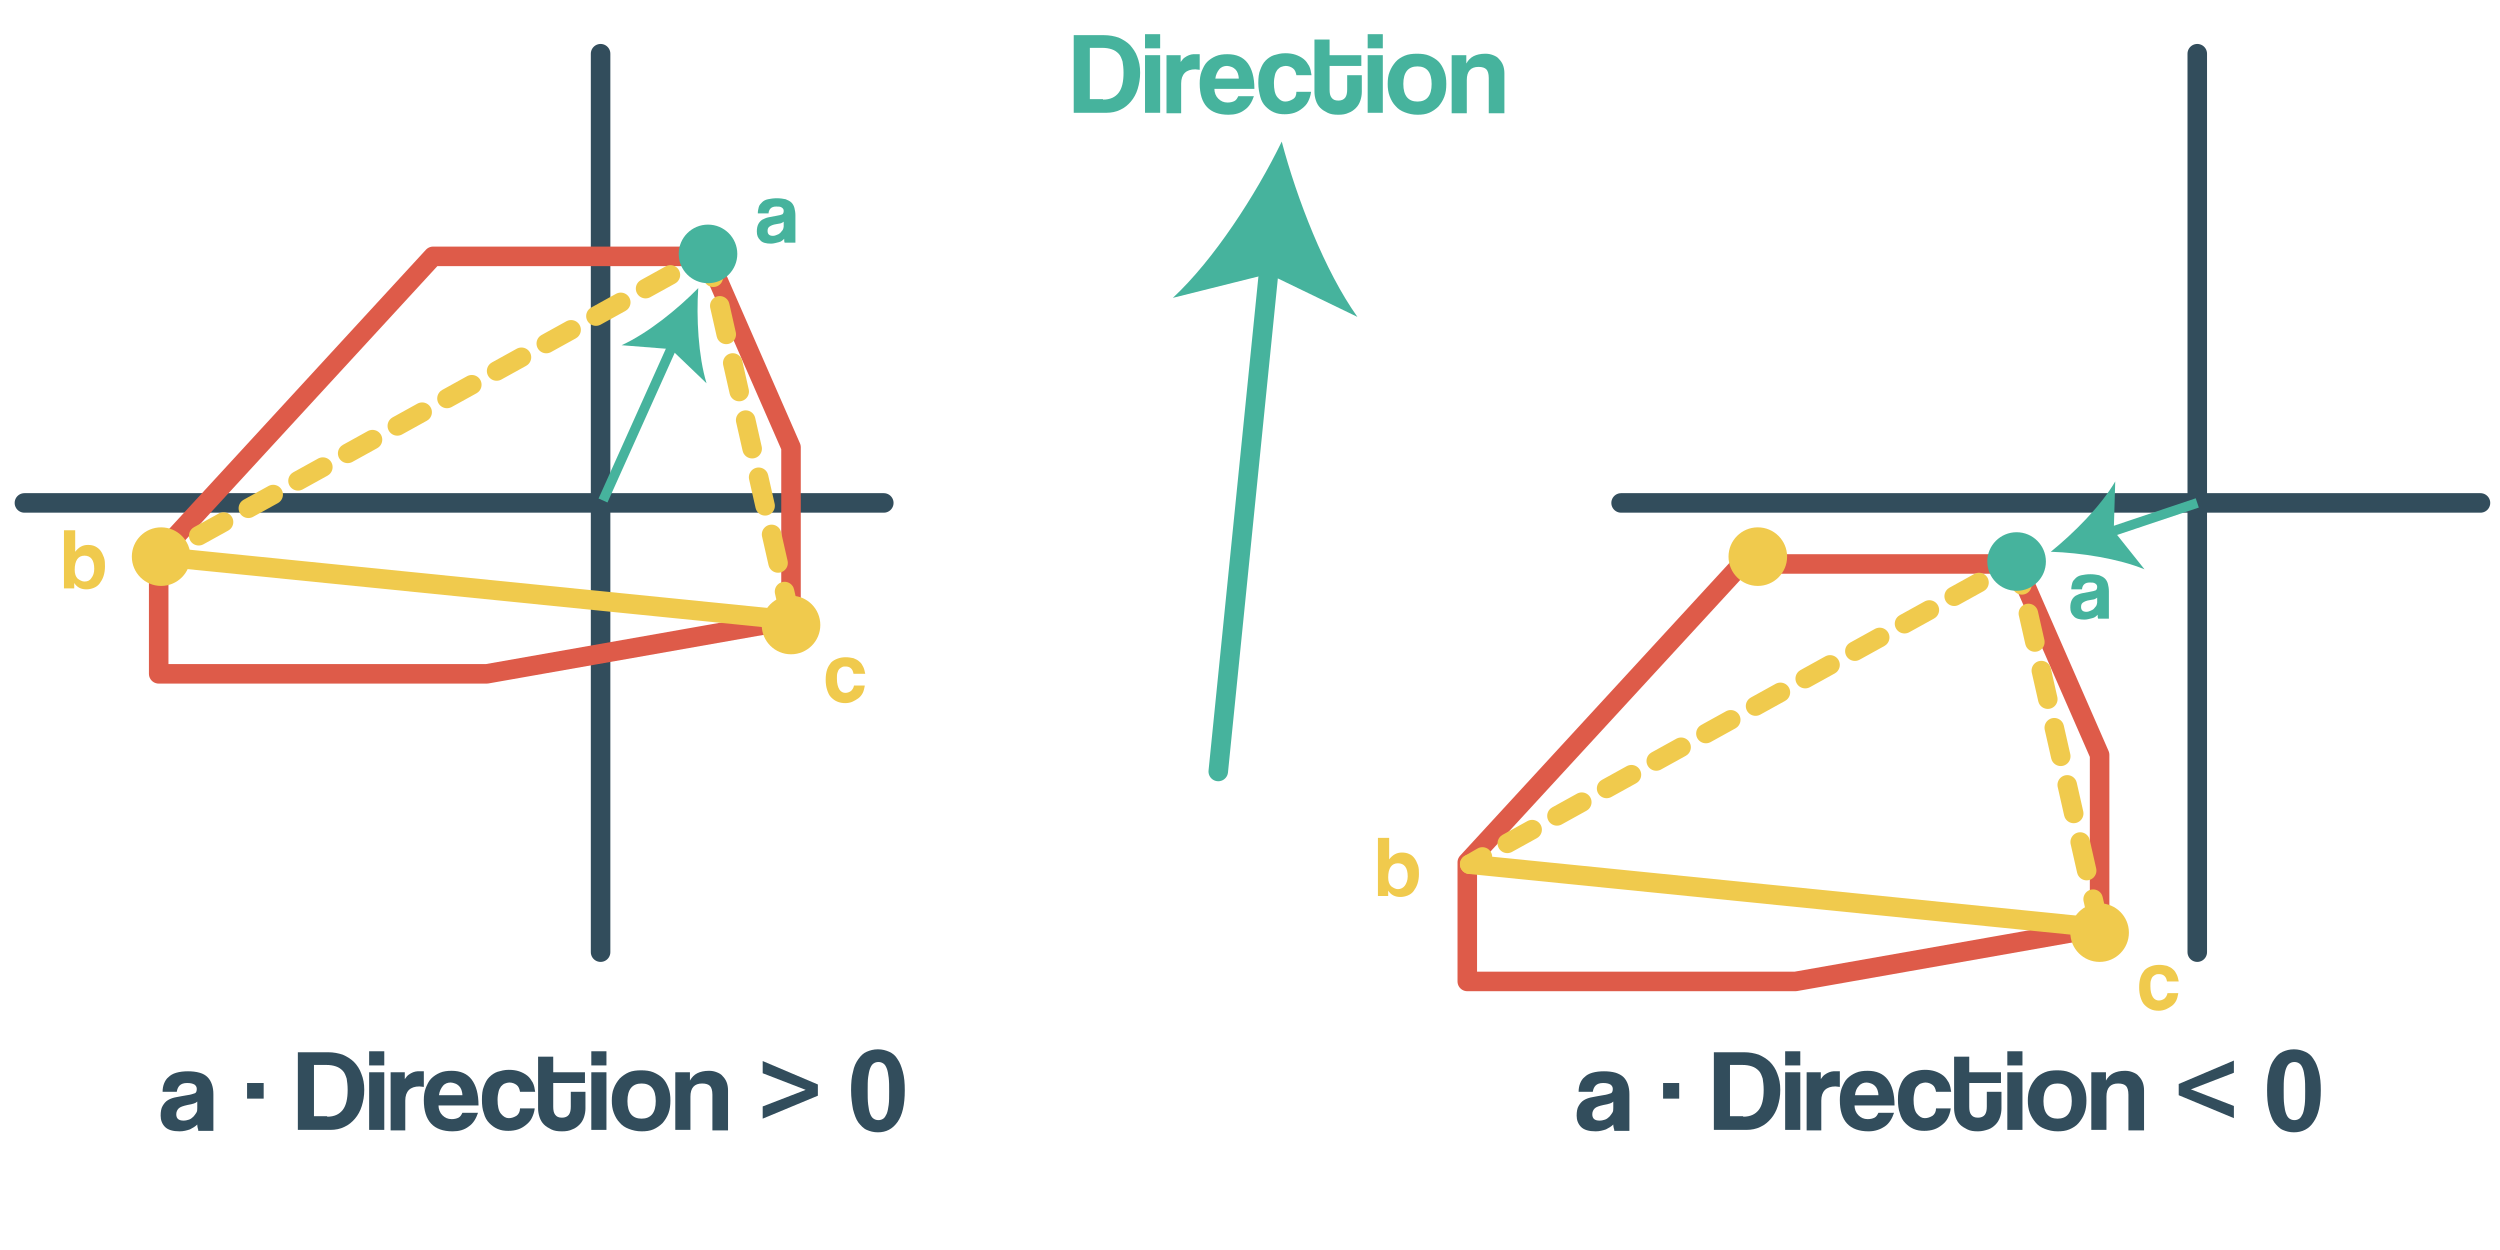 <?xml version="1.0" encoding="utf-8"?>
<!-- Generator: Adobe Illustrator 21.0.2, SVG Export Plug-In . SVG Version: 6.00 Build 0)  -->
<svg version="1.1" id="Layer_1" xmlns="http://www.w3.org/2000/svg" xmlns:xlink="http://www.w3.org/1999/xlink" x="0px" y="0px"
	 viewBox="0 0 512 256" style="enable-background:new 0 0 512 256;" xml:space="preserve">
<style type="text/css">
	.st0{fill:none;stroke:#324D5C;stroke-width:4;stroke-linecap:round;stroke-linejoin:round;stroke-miterlimit:10;}
	.st1{fill:none;stroke:#DE5B49;stroke-width:4;stroke-linecap:round;stroke-linejoin:round;stroke-miterlimit:10;}
	.st2{fill:none;stroke:#F0CA4D;stroke-width:4;stroke-linecap:round;stroke-linejoin:round;stroke-miterlimit:10;}
	.st3{fill:none;stroke:#F0CA4D;stroke-width:4;stroke-linecap:round;stroke-linejoin:round;}
	.st4{fill:none;stroke:#F0CA4D;stroke-width:4;stroke-linecap:round;stroke-linejoin:round;stroke-dasharray:5.81,5.81;}
	
		.st5{fill:none;stroke:#F0CA4D;stroke-width:4;stroke-linecap:round;stroke-linejoin:round;stroke-miterlimit:10;stroke-dasharray:6;}
	.st6{fill:#46B39D;}
	.st7{fill:#F0CA4D;}
	.st8{fill:none;stroke:#46B39D;stroke-width:4;stroke-linecap:round;stroke-linejoin:round;}
	.st9{fill:#324D5C;}
	.st10{fill:none;stroke:#46B39D;stroke-width:2;stroke-miterlimit:10;}
</style>
<line class="st0" x1="123" y1="11" x2="123" y2="195"/>
<line class="st0" x1="5" y1="103" x2="181" y2="103"/>
<polyline class="st1" points="32.5,113.6 88.7,52.5 144.9,52.5 162,91.6 162,127 99.7,138 32.5,138 32.5,113.6 "/>
<path class="st2" d="M32,113"/>
<path class="st2" d="M162,126"/>
<path class="st2" d="M162,126"/>
<line class="st2" x1="162" y1="127" x2="33" y2="114"/>
<g>
	<g>
		<line class="st3" x1="145" y1="52" x2="142.4" y2="53.5"/>
		<line class="st4" x1="137.3" y1="56.3" x2="38.2" y2="111.1"/>
		<line class="st3" x1="35.6" y1="112.5" x2="33" y2="114"/>
	</g>
</g>
<line class="st5" x1="162" y1="127" x2="145" y2="52"/>
<circle class="st6" cx="145" cy="52" r="6"/>
<circle class="st7" cx="162" cy="128" r="6"/>
<circle class="st7" cx="33" cy="114" r="6"/>
<line class="st0" x1="450" y1="11" x2="450" y2="195"/>
<line class="st0" x1="332" y1="103" x2="508" y2="103"/>
<polyline class="st1" points="300.5,176.6 356.7,115.5 412.9,115.5 430,154.6 430,190 367.7,201 300.5,201 300.5,176.6 "/>
<path class="st2" d="M359,113"/>
<path class="st2" d="M489,126"/>
<path class="st2" d="M489,126"/>
<line class="st2" x1="430" y1="190" x2="301" y2="177"/>
<g>
	<g>
		<line class="st3" x1="413" y1="115" x2="410.4" y2="116.5"/>
		<line class="st4" x1="405.3" y1="119.3" x2="306.2" y2="174.1"/>
		<line class="st3" x1="303.6" y1="175.5" x2="301" y2="177"/>
	</g>
</g>
<line class="st5" x1="430" y1="190" x2="413" y2="115"/>
<circle class="st6" cx="413" cy="115" r="6"/>
<circle class="st7" cx="430" cy="191" r="6"/>
<circle class="st7" cx="360" cy="114" r="6"/>
<g>
	<g>
		<line class="st8" x1="249.5" y1="158" x2="260.1" y2="53"/>
		<g>
			<path class="st6" d="M262.5,29c3.1,11.7,8.8,26.5,15.5,35.9l-18.2-8.8l-19.6,4.9C248.6,53.2,257.2,39.9,262.5,29z"/>
		</g>
	</g>
</g>
<g>
	<path class="st6" d="M219.9,23.1V7.2h6.2c1.1,0,2.1,0.2,3,0.5c0.9,0.4,1.7,0.9,2.3,1.5c0.6,0.7,1.2,1.5,1.5,2.4
		c0.4,1,0.6,2,0.6,3.3c0,1.2-0.2,2.3-0.5,3.3c-0.3,1-0.8,1.9-1.4,2.6c-0.6,0.7-1.3,1.3-2.2,1.7c-0.8,0.4-1.8,0.6-2.8,0.6H219.9z
		 M225.9,20.4c1.5,0,2.5-0.5,3.2-1.4c0.7-0.9,1-2.3,1-4.1c0-0.9-0.1-1.7-0.2-2.3c-0.2-0.6-0.4-1.2-0.8-1.6c-0.4-0.4-0.8-0.7-1.4-0.9
		c-0.6-0.2-1.2-0.3-2-0.3h-2.5v10.5H225.9z"/>
	<path class="st6" d="M234.5,9.9V7h3.1v2.9H234.5z M234.5,23.1V11.3h3.1v11.8H234.5z"/>
	<path class="st6" d="M238.9,23.1V11.3h2.9v1.4c0.3-0.4,0.5-0.7,0.8-0.9c0.3-0.2,0.6-0.4,0.9-0.5c0.3-0.1,0.6-0.2,0.9-0.2
		c0.3,0,0.6,0,0.9,0h0.4v3.2c-0.3,0-0.6-0.1-0.9-0.1c-1.9,0-2.9,1-2.9,2.9v6.1H238.9z"/>
	<path class="st6" d="M248.7,18.1c0,0.9,0.3,1.6,0.8,2.1c0.5,0.5,1.1,0.8,1.9,0.8c0.5,0,1-0.1,1.4-0.3c0.4-0.2,0.6-0.6,0.8-1h3.2
		c-0.4,1.2-1,2.2-1.9,2.8c-0.9,0.7-2,1-3.3,1c-3.9,0-5.9-2.1-5.9-6.4c0-0.9,0.1-1.7,0.4-2.5c0.3-0.7,0.6-1.4,1.1-1.9
		c0.5-0.5,1.1-0.9,1.8-1.2c0.7-0.3,1.5-0.4,2.4-0.4c1.8,0,3.2,0.6,4.1,1.8c0.9,1.2,1.4,2.9,1.4,5.3H248.7z M253.7,16.1
		c0-0.4-0.1-0.8-0.2-1.1c-0.1-0.3-0.3-0.6-0.5-0.8c-0.2-0.2-0.5-0.4-0.8-0.5c-0.3-0.1-0.6-0.2-0.9-0.2c-0.6,0-1.2,0.2-1.6,0.7
		s-0.7,1.1-0.8,1.9H253.7z"/>
	<path class="st6" d="M268.5,18.9c-0.1,0.7-0.3,1.3-0.6,1.9s-0.7,1-1.2,1.4c-0.5,0.4-1,0.7-1.6,0.9c-0.6,0.2-1.3,0.3-2,0.3
		c-0.8,0-1.5-0.1-2.2-0.4s-1.2-0.7-1.7-1.2c-0.5-0.5-0.9-1.2-1.1-2s-0.4-1.7-0.4-2.8c0-1.1,0.1-2,0.4-2.7c0.3-0.8,0.6-1.4,1.1-1.9
		c0.5-0.5,1.1-0.9,1.7-1.1c0.7-0.2,1.4-0.4,2.3-0.4c0.8,0,1.5,0.1,2.1,0.3c0.6,0.2,1.2,0.5,1.7,0.9c0.5,0.4,0.8,0.9,1.1,1.4
		c0.3,0.6,0.4,1.2,0.5,1.9h-3.1c-0.1-0.6-0.3-1.1-0.7-1.4c-0.4-0.3-0.9-0.5-1.5-0.5c-0.3,0-0.6,0.1-0.9,0.2
		c-0.3,0.1-0.5,0.3-0.8,0.6c-0.2,0.3-0.4,0.6-0.5,1.1c-0.1,0.4-0.2,1-0.2,1.6c0,1.3,0.2,2.3,0.7,2.9c0.5,0.6,1,0.9,1.6,0.9
		c0.6,0,1.1-0.2,1.6-0.5s0.7-0.8,0.7-1.5H268.5z"/>
	<path class="st6" d="M276,15.4h2.9v3.4c0,0.6-0.1,1.2-0.3,1.8s-0.5,1.1-0.9,1.5c-0.4,0.4-0.9,0.8-1.5,1c-0.6,0.3-1.3,0.4-2.1,0.4
		c-0.9,0-1.6-0.1-2.2-0.4c-0.6-0.3-1.1-0.6-1.5-1c-0.4-0.4-0.7-0.9-0.9-1.5c-0.2-0.6-0.3-1.2-0.3-1.8V8.1h3.1v3.2h6.5v2.2h-6.5v4.8
		c0,0.8,0.1,1.3,0.4,1.7c0.3,0.4,0.7,0.6,1.4,0.6c0.6,0,1.1-0.2,1.4-0.6c0.3-0.4,0.4-1,0.4-1.7V15.4z"/>
	<path class="st6" d="M280.1,9.9V7h3.1v2.9H280.1z M280.1,23.1V11.3h3.1v11.8H280.1z"/>
	<path class="st6" d="M290.3,23.5c-1,0-1.8-0.2-2.6-0.5c-0.8-0.3-1.4-0.7-1.9-1.3c-0.5-0.5-0.9-1.2-1.2-2c-0.3-0.8-0.4-1.6-0.4-2.5
		c0-0.9,0.1-1.8,0.4-2.5c0.3-0.8,0.7-1.4,1.2-2s1.2-1,1.9-1.3s1.6-0.4,2.5-0.4c0.9,0,1.8,0.1,2.5,0.4s1.4,0.7,1.9,1.2
		c0.5,0.5,0.9,1.2,1.2,2c0.3,0.8,0.4,1.6,0.4,2.6s-0.1,1.8-0.4,2.6c-0.3,0.8-0.7,1.4-1.2,2c-0.5,0.5-1.2,1-1.9,1.3
		S291.2,23.5,290.3,23.5z M290.3,20.8c1.9,0,2.9-1.2,2.9-3.6c0-2.4-1-3.6-2.9-3.6s-2.9,1.2-2.9,3.6
		C287.4,19.6,288.4,20.8,290.3,20.8z"/>
	<path class="st6" d="M304.9,23.1V16c0-0.9-0.2-1.5-0.5-1.8c-0.3-0.3-0.8-0.5-1.6-0.5c-1.6,0-2.4,0.9-2.4,2.7v6.8h-3.1V11.3h3v1.7
		c0.4-0.7,0.9-1.2,1.5-1.5c0.6-0.3,1.4-0.5,2.4-0.5c0.6,0,1.1,0.1,1.6,0.3c0.5,0.2,0.9,0.4,1.2,0.8c0.3,0.3,0.6,0.7,0.8,1.2
		c0.2,0.5,0.3,1.1,0.3,1.7v8.2H304.9z"/>
</g>
<g>
	<path class="st9" d="M40.6,231.4c-0.1-0.3-0.2-0.7-0.2-1.1c-0.4,0.4-0.9,0.7-1.5,1c-0.6,0.2-1.3,0.4-2.1,0.4c-1.4,0-2.4-0.3-3-0.9
		c-0.6-0.6-0.9-1.4-0.9-2.3c0-0.8,0.1-1.5,0.4-2c0.3-0.5,0.6-0.9,1.1-1.2c0.5-0.3,1.1-0.5,1.7-0.6c0.7-0.1,1.4-0.3,2.2-0.4
		c0.8-0.1,1.3-0.3,1.6-0.4s0.4-0.5,0.4-0.9c0-0.4-0.2-0.7-0.5-0.9c-0.4-0.2-0.8-0.3-1.5-0.3c-0.7,0-1.2,0.2-1.5,0.5
		c-0.3,0.3-0.5,0.7-0.6,1.3h-2.9c0-0.6,0.1-1.2,0.3-1.7c0.2-0.5,0.5-1,0.9-1.3c0.4-0.4,0.9-0.7,1.6-0.9c0.7-0.2,1.5-0.3,2.4-0.3
		c0.9,0,1.7,0.1,2.4,0.3s1.2,0.5,1.6,0.9c0.4,0.4,0.7,0.9,0.9,1.5c0.2,0.6,0.3,1.2,0.3,2v7.5H40.6z M40.4,225.6
		c-0.2,0.2-0.4,0.3-0.7,0.4c-0.3,0.1-0.7,0.2-1.3,0.3c-0.9,0.2-1.5,0.4-1.8,0.7c-0.3,0.3-0.5,0.7-0.5,1.2c0,0.9,0.5,1.3,1.5,1.3
		c0.4,0,0.8-0.1,1.1-0.2c0.3-0.1,0.6-0.3,0.9-0.6c0.2-0.2,0.4-0.5,0.6-0.8c0.2-0.3,0.2-0.6,0.2-1L40.4,225.6z"/>
	<path class="st9" d="M50.6,225v-3.2H54v3.2H50.6z"/>
	<path class="st9" d="M61,231.4v-15.9h6.2c1.1,0,2.1,0.2,3,0.5c0.9,0.4,1.7,0.9,2.3,1.5s1.2,1.5,1.5,2.4c0.4,1,0.6,2,0.6,3.3
		s-0.2,2.3-0.5,3.3c-0.3,1-0.8,1.9-1.4,2.6s-1.3,1.3-2.2,1.7c-0.8,0.4-1.8,0.6-2.8,0.6H61z M67,228.7c1.5,0,2.5-0.5,3.2-1.4
		c0.7-0.9,1-2.3,1-4.1c0-0.9-0.1-1.7-0.2-2.3c-0.2-0.6-0.4-1.2-0.8-1.6s-0.8-0.7-1.4-0.9c-0.6-0.2-1.2-0.3-2-0.3h-2.5v10.5H67z"/>
	<path class="st9" d="M75.6,218.2v-2.9h3.1v2.9H75.6z M75.6,231.4v-11.8h3.1v11.8H75.6z"/>
	<path class="st9" d="M80,231.4v-11.8h2.9v1.4c0.3-0.4,0.5-0.7,0.8-0.9c0.3-0.2,0.6-0.4,0.9-0.5c0.3-0.1,0.6-0.2,0.9-0.2
		c0.3,0,0.6,0,0.9,0h0.4v3.2c-0.3,0-0.6-0.1-0.9-0.1c-1.9,0-2.9,1-2.9,2.9v6.1H80z"/>
	<path class="st9" d="M89.8,226.3c0,0.9,0.3,1.6,0.8,2.1c0.5,0.5,1.1,0.8,1.9,0.8c0.5,0,1-0.1,1.4-0.3c0.4-0.2,0.6-0.6,0.8-1h3.2
		c-0.4,1.2-1,2.2-1.9,2.8c-0.9,0.7-2,1-3.3,1c-3.9,0-5.9-2.1-5.9-6.4c0-0.9,0.1-1.7,0.4-2.5c0.3-0.7,0.6-1.4,1.1-1.9
		c0.5-0.5,1.1-0.9,1.8-1.2c0.7-0.3,1.5-0.4,2.4-0.4c1.8,0,3.2,0.6,4.1,1.8s1.4,2.9,1.4,5.3H89.8z M94.7,224.3c0-0.4-0.1-0.8-0.2-1.1
		c-0.1-0.3-0.3-0.6-0.5-0.8s-0.5-0.4-0.8-0.5c-0.3-0.1-0.6-0.2-0.9-0.2c-0.6,0-1.2,0.2-1.6,0.7s-0.7,1.1-0.8,1.9H94.7z"/>
	<path class="st9" d="M109.5,227.1c-0.1,0.7-0.3,1.3-0.6,1.9c-0.3,0.6-0.7,1-1.2,1.4c-0.5,0.4-1,0.7-1.6,0.9c-0.6,0.2-1.3,0.3-2,0.3
		c-0.8,0-1.5-0.1-2.2-0.4c-0.7-0.3-1.2-0.7-1.7-1.2s-0.9-1.2-1.1-2c-0.3-0.8-0.4-1.7-0.4-2.8s0.1-2,0.4-2.7c0.3-0.8,0.6-1.4,1.1-1.9
		s1.1-0.9,1.7-1.1c0.7-0.2,1.4-0.4,2.3-0.4c0.8,0,1.5,0.1,2.1,0.3c0.6,0.2,1.2,0.5,1.7,0.9c0.5,0.4,0.8,0.9,1.1,1.4
		c0.3,0.6,0.4,1.2,0.5,1.9h-3.1c-0.1-0.6-0.3-1.1-0.7-1.4c-0.4-0.3-0.9-0.5-1.5-0.5c-0.3,0-0.6,0.1-0.9,0.2
		c-0.3,0.1-0.5,0.3-0.8,0.6c-0.2,0.3-0.4,0.6-0.5,1.1c-0.1,0.4-0.2,1-0.2,1.6c0,1.3,0.2,2.3,0.7,2.9c0.5,0.6,1,0.9,1.6,0.9
		c0.6,0,1.1-0.2,1.6-0.5c0.4-0.3,0.7-0.8,0.7-1.5H109.5z"/>
	<path class="st9" d="M117,223.6h2.9v3.4c0,0.6-0.1,1.2-0.3,1.8c-0.2,0.6-0.5,1.1-0.9,1.5c-0.4,0.4-0.9,0.8-1.5,1
		c-0.6,0.3-1.3,0.4-2.1,0.4c-0.9,0-1.6-0.1-2.2-0.4c-0.6-0.3-1.1-0.6-1.5-1c-0.4-0.4-0.7-0.9-0.9-1.5c-0.2-0.6-0.3-1.2-0.3-1.8
		v-10.6h3.1v3.2h6.5v2.2h-6.5v4.8c0,0.8,0.1,1.3,0.4,1.7c0.3,0.4,0.7,0.6,1.4,0.6c0.6,0,1.1-0.2,1.4-0.6c0.3-0.4,0.4-1,0.4-1.7
		V223.6z"/>
	<path class="st9" d="M121.1,218.2v-2.9h3.1v2.9H121.1z M121.1,231.4v-11.8h3.1v11.8H121.1z"/>
	<path class="st9" d="M131.4,231.7c-1,0-1.8-0.2-2.6-0.5s-1.4-0.7-1.9-1.3c-0.5-0.5-0.9-1.2-1.2-2c-0.3-0.8-0.4-1.6-0.4-2.5
		c0-0.9,0.1-1.8,0.4-2.5c0.3-0.8,0.7-1.4,1.2-2c0.5-0.5,1.2-1,1.9-1.3s1.6-0.4,2.5-0.4c0.9,0,1.8,0.1,2.5,0.4
		c0.7,0.3,1.4,0.7,1.9,1.2c0.5,0.5,0.9,1.2,1.2,2c0.3,0.8,0.4,1.6,0.4,2.6c0,0.9-0.1,1.8-0.4,2.6c-0.3,0.8-0.7,1.4-1.2,2
		c-0.5,0.5-1.2,1-1.9,1.3S132.3,231.7,131.4,231.7z M131.4,229.1c1.9,0,2.9-1.2,2.9-3.6c0-2.4-1-3.6-2.9-3.6c-1.9,0-2.9,1.2-2.9,3.6
		C128.5,227.9,129.5,229.1,131.4,229.1z"/>
	<path class="st9" d="M145.9,231.4v-7.2c0-0.9-0.2-1.5-0.5-1.8c-0.3-0.3-0.8-0.5-1.6-0.5c-1.6,0-2.4,0.9-2.4,2.7v6.8h-3.1v-11.8h3
		v1.7c0.4-0.7,0.9-1.2,1.5-1.5c0.6-0.3,1.4-0.5,2.4-0.5c0.6,0,1.1,0.1,1.6,0.3s0.9,0.4,1.2,0.8c0.3,0.3,0.6,0.7,0.8,1.2
		s0.3,1.1,0.3,1.7v8.2H145.9z"/>
	<path class="st9" d="M156.2,229.1v-2.5l8.8-3.4l-8.8-3.4v-2.5l11.3,4.8v2.3L156.2,229.1z"/>
	<path class="st9" d="M179.8,231.9c-0.9,0-1.6-0.2-2.3-0.5c-0.7-0.3-1.2-0.9-1.7-1.5c-0.5-0.7-0.8-1.6-1.1-2.7
		c-0.2-1.1-0.4-2.4-0.4-3.9c0-1.5,0.1-2.8,0.4-3.8c0.2-1.1,0.6-1.9,1.1-2.6c0.5-0.7,1-1.2,1.7-1.5c0.7-0.3,1.4-0.5,2.3-0.5
		c0.9,0,1.6,0.2,2.3,0.5c0.7,0.3,1.3,0.8,1.7,1.5c0.5,0.7,0.8,1.5,1.1,2.6c0.3,1.1,0.4,2.3,0.4,3.8c0,3-0.5,5.1-1.5,6.5
		S181.5,231.9,179.8,231.9z M179.9,229.4c0.4,0,0.7-0.1,1-0.3s0.5-0.6,0.7-1c0.2-0.5,0.3-1.1,0.4-1.8s0.1-1.7,0.1-2.8
		c0-1.1,0-2-0.1-2.8s-0.2-1.4-0.4-1.9c-0.2-0.5-0.4-0.8-0.7-1c-0.3-0.2-0.6-0.3-1-0.3c-0.4,0-0.7,0.1-1,0.3c-0.3,0.2-0.5,0.5-0.7,1
		s-0.3,1.1-0.4,1.8s-0.1,1.7-0.1,2.8c0,1.1,0,2,0.1,2.8c0.1,0.8,0.2,1.4,0.4,1.9c0.2,0.5,0.4,0.8,0.7,1
		C179.2,229.3,179.5,229.4,179.9,229.4z"/>
</g>
<g>
	<g>
		<line class="st10" x1="123.5" y1="102.5" x2="138.1" y2="70"/>
		<g>
			<path class="st6" d="M143,59c-0.4,6,0,13.9,1.7,19.5l-7.3-7l-10.1-0.8C132.6,68.3,138.8,63.3,143,59z"/>
		</g>
	</g>
</g>
<g>
	<g>
		<line class="st10" x1="450" y1="103" x2="431.5" y2="109.2"/>
		<g>
			<path class="st6" d="M420,113c4.7-3.8,10.3-9.4,13.2-14.4l-0.3,10.1l6.3,7.9C433.9,114.4,426.1,113.2,420,113z"/>
		</g>
	</g>
</g>
<g>
	<path class="st9" d="M330.6,231.4c-0.1-0.3-0.2-0.7-0.2-1.1c-0.4,0.4-0.9,0.7-1.5,1c-0.6,0.2-1.3,0.4-2.1,0.4c-1.4,0-2.4-0.3-3-0.9
		c-0.6-0.6-0.9-1.4-0.9-2.3c0-0.8,0.1-1.5,0.4-2c0.3-0.5,0.6-0.9,1.1-1.2c0.5-0.3,1.1-0.5,1.7-0.6c0.7-0.1,1.4-0.3,2.2-0.4
		c0.8-0.1,1.3-0.3,1.6-0.4s0.4-0.5,0.4-0.9c0-0.4-0.2-0.7-0.5-0.9c-0.4-0.2-0.8-0.3-1.5-0.3c-0.7,0-1.2,0.2-1.5,0.5
		c-0.3,0.3-0.5,0.7-0.6,1.3h-2.9c0-0.6,0.1-1.2,0.3-1.7c0.2-0.5,0.5-1,0.9-1.3c0.4-0.4,0.9-0.7,1.6-0.9c0.7-0.2,1.5-0.3,2.4-0.3
		c0.9,0,1.7,0.1,2.4,0.3c0.6,0.2,1.2,0.5,1.6,0.9c0.4,0.4,0.7,0.9,0.9,1.5c0.2,0.6,0.3,1.2,0.3,2v7.5H330.6z M330.4,225.6
		c-0.2,0.2-0.4,0.3-0.7,0.4c-0.3,0.1-0.7,0.2-1.3,0.3c-0.9,0.2-1.5,0.4-1.8,0.7c-0.3,0.3-0.5,0.7-0.5,1.2c0,0.9,0.5,1.3,1.5,1.3
		c0.4,0,0.8-0.1,1.1-0.2c0.3-0.1,0.6-0.3,0.9-0.6c0.2-0.2,0.4-0.5,0.6-0.8c0.2-0.3,0.2-0.6,0.2-1L330.4,225.6z"/>
	<path class="st9" d="M340.6,225v-3.2h3.3v3.2H340.6z"/>
	<path class="st9" d="M351,231.4v-15.9h6.2c1.1,0,2.1,0.2,3,0.5c0.9,0.4,1.7,0.9,2.3,1.5s1.2,1.5,1.5,2.4c0.4,1,0.6,2,0.6,3.3
		s-0.2,2.3-0.5,3.3c-0.3,1-0.8,1.9-1.4,2.6s-1.3,1.3-2.2,1.7c-0.8,0.4-1.8,0.6-2.8,0.6H351z M357,228.7c1.5,0,2.5-0.5,3.2-1.4
		c0.7-0.9,1-2.3,1-4.1c0-0.9-0.1-1.7-0.2-2.3c-0.2-0.6-0.4-1.2-0.8-1.6c-0.4-0.4-0.8-0.7-1.4-0.9c-0.6-0.2-1.2-0.3-2-0.3h-2.5v10.5
		H357z"/>
	<path class="st9" d="M365.6,218.2v-2.9h3.1v2.9H365.6z M365.6,231.4v-11.8h3.1v11.8H365.6z"/>
	<path class="st9" d="M370,231.4v-11.8h2.9v1.4c0.3-0.4,0.5-0.7,0.8-0.9c0.3-0.2,0.6-0.4,0.9-0.5c0.3-0.1,0.6-0.2,0.9-0.2
		c0.3,0,0.6,0,0.9,0h0.4v3.2c-0.3,0-0.6-0.1-0.9-0.1c-1.9,0-2.9,1-2.9,2.9v6.1H370z"/>
	<path class="st9" d="M379.8,226.3c0,0.9,0.3,1.6,0.8,2.1s1.1,0.8,1.9,0.8c0.5,0,1-0.1,1.4-0.3c0.4-0.2,0.6-0.6,0.8-1h3.2
		c-0.4,1.2-1,2.2-1.9,2.8s-2,1-3.3,1c-3.9,0-5.9-2.1-5.9-6.4c0-0.9,0.1-1.7,0.4-2.5c0.3-0.7,0.6-1.4,1.1-1.9
		c0.5-0.5,1.1-0.9,1.8-1.2c0.7-0.3,1.5-0.4,2.4-0.4c1.8,0,3.2,0.6,4.1,1.8s1.4,2.9,1.4,5.3H379.8z M384.7,224.3
		c0-0.4-0.1-0.8-0.2-1.1c-0.1-0.3-0.3-0.6-0.5-0.8s-0.5-0.4-0.8-0.5c-0.3-0.1-0.6-0.2-0.9-0.2c-0.6,0-1.2,0.2-1.6,0.7
		c-0.5,0.5-0.7,1.1-0.8,1.9H384.7z"/>
	<path class="st9" d="M399.5,227.1c-0.1,0.7-0.3,1.3-0.6,1.9c-0.3,0.6-0.7,1-1.2,1.4c-0.5,0.4-1,0.7-1.6,0.9c-0.6,0.2-1.3,0.3-2,0.3
		c-0.8,0-1.5-0.1-2.2-0.4c-0.7-0.3-1.2-0.7-1.7-1.2s-0.9-1.2-1.1-2c-0.3-0.8-0.4-1.7-0.4-2.8s0.1-2,0.4-2.7c0.3-0.8,0.6-1.4,1.1-1.9
		s1.1-0.9,1.7-1.1s1.4-0.4,2.3-0.4c0.8,0,1.5,0.1,2.1,0.3c0.6,0.2,1.2,0.5,1.7,0.9c0.5,0.4,0.8,0.9,1.1,1.4c0.3,0.6,0.4,1.2,0.5,1.9
		h-3.1c-0.1-0.6-0.3-1.1-0.7-1.4s-0.9-0.5-1.5-0.5c-0.3,0-0.6,0.1-0.9,0.2c-0.3,0.1-0.5,0.3-0.8,0.6s-0.4,0.6-0.5,1.1
		c-0.1,0.4-0.2,1-0.2,1.6c0,1.3,0.2,2.3,0.7,2.9s1,0.9,1.6,0.9c0.6,0,1.1-0.2,1.6-0.5c0.4-0.3,0.7-0.8,0.7-1.5H399.5z"/>
	<path class="st9" d="M407,223.6h2.9v3.4c0,0.6-0.1,1.2-0.3,1.8c-0.2,0.6-0.5,1.1-0.9,1.5c-0.4,0.4-0.9,0.8-1.5,1s-1.3,0.4-2.1,0.4
		c-0.9,0-1.6-0.1-2.2-0.4c-0.6-0.3-1.1-0.6-1.5-1c-0.4-0.4-0.7-0.9-0.9-1.5c-0.2-0.6-0.3-1.2-0.3-1.8v-10.6h3.1v3.2h6.5v2.2h-6.5
		v4.8c0,0.8,0.1,1.3,0.4,1.7c0.3,0.4,0.7,0.6,1.4,0.6c0.6,0,1.1-0.2,1.4-0.6c0.3-0.4,0.4-1,0.4-1.7V223.6z"/>
	<path class="st9" d="M411.1,218.2v-2.9h3.1v2.9H411.1z M411.1,231.4v-11.8h3.1v11.8H411.1z"/>
	<path class="st9" d="M421.4,231.7c-1,0-1.8-0.2-2.6-0.5s-1.4-0.7-1.9-1.3s-0.9-1.2-1.2-2c-0.3-0.8-0.4-1.6-0.4-2.5
		c0-0.9,0.1-1.8,0.4-2.5c0.3-0.8,0.7-1.4,1.2-2s1.2-1,1.9-1.3s1.6-0.4,2.5-0.4c0.9,0,1.8,0.1,2.5,0.4c0.7,0.3,1.4,0.7,1.9,1.2
		s0.9,1.2,1.2,2c0.3,0.8,0.4,1.6,0.4,2.6c0,0.9-0.1,1.8-0.4,2.6c-0.3,0.8-0.7,1.4-1.2,2s-1.2,1-1.9,1.3S422.3,231.7,421.4,231.7z
		 M421.4,229.1c1.9,0,2.9-1.2,2.9-3.6c0-2.4-1-3.6-2.9-3.6c-1.9,0-2.9,1.2-2.9,3.6C418.5,227.9,419.5,229.1,421.4,229.1z"/>
	<path class="st9" d="M435.9,231.4v-7.2c0-0.9-0.2-1.5-0.5-1.8c-0.3-0.3-0.8-0.5-1.6-0.5c-1.6,0-2.4,0.9-2.4,2.7v6.8h-3.1v-11.8h3
		v1.7c0.4-0.7,0.9-1.2,1.5-1.5c0.6-0.3,1.4-0.5,2.4-0.5c0.6,0,1.1,0.1,1.6,0.3s0.9,0.4,1.2,0.8c0.3,0.3,0.6,0.7,0.8,1.2
		s0.3,1.1,0.3,1.7v8.2H435.9z"/>
	<path class="st9" d="M446.2,224.3V222l11.3-4.8v2.5l-8.8,3.4l8.8,3.4v2.5L446.2,224.3z"/>
	<path class="st9" d="M469.8,231.9c-0.9,0-1.6-0.2-2.3-0.5s-1.2-0.9-1.7-1.5c-0.5-0.7-0.8-1.6-1.1-2.7s-0.4-2.4-0.4-3.9
		c0-1.5,0.1-2.8,0.4-3.8c0.2-1.1,0.6-1.9,1.1-2.6c0.5-0.7,1-1.2,1.7-1.5c0.7-0.3,1.4-0.5,2.3-0.5c0.9,0,1.6,0.2,2.3,0.5
		c0.7,0.3,1.3,0.8,1.7,1.5c0.5,0.7,0.8,1.5,1.1,2.6c0.3,1.1,0.4,2.3,0.4,3.8c0,3-0.5,5.1-1.5,6.5
		C472.9,231.2,471.5,231.9,469.8,231.9z M469.9,229.4c0.4,0,0.7-0.1,1-0.3c0.3-0.2,0.5-0.6,0.7-1c0.2-0.5,0.3-1.1,0.4-1.8
		c0.1-0.8,0.1-1.7,0.1-2.8c0-1.1,0-2-0.1-2.8c-0.1-0.8-0.2-1.4-0.4-1.9c-0.2-0.5-0.4-0.8-0.7-1c-0.3-0.2-0.6-0.3-1-0.3
		c-0.4,0-0.7,0.1-1,0.3c-0.3,0.2-0.5,0.5-0.7,1s-0.3,1.1-0.4,1.8c-0.1,0.8-0.1,1.7-0.1,2.8c0,1.1,0,2,0.1,2.8
		c0.1,0.8,0.2,1.4,0.4,1.9c0.2,0.5,0.4,0.8,0.7,1C469.2,229.3,469.5,229.4,469.9,229.4z"/>
</g>
<g>
	<path class="st6" d="M160.7,49.7c-0.1-0.2-0.1-0.5-0.1-0.8c-0.3,0.3-0.6,0.6-1.1,0.7s-1,0.3-1.6,0.3c-1,0-1.8-0.2-2.2-0.7
		c-0.5-0.5-0.7-1-0.7-1.8c0-0.6,0.1-1.1,0.3-1.5c0.2-0.4,0.5-0.7,0.8-0.9c0.4-0.2,0.8-0.4,1.3-0.5s1-0.2,1.6-0.3s1-0.2,1.2-0.3
		c0.2-0.1,0.3-0.4,0.3-0.7c0-0.3-0.1-0.5-0.4-0.7s-0.6-0.2-1.1-0.2c-0.5,0-0.9,0.1-1.2,0.4c-0.2,0.2-0.4,0.6-0.4,1h-2.2
		c0-0.5,0.1-0.9,0.2-1.3c0.1-0.4,0.4-0.7,0.7-1c0.3-0.3,0.7-0.5,1.2-0.6c0.5-0.1,1.1-0.2,1.8-0.2c0.7,0,1.3,0.1,1.8,0.2
		c0.5,0.2,0.9,0.4,1.2,0.7c0.3,0.3,0.5,0.7,0.6,1.1c0.1,0.4,0.2,0.9,0.2,1.5v5.6H160.7z M160.5,45.4c-0.1,0.1-0.3,0.2-0.5,0.3
		c-0.2,0.1-0.6,0.1-1,0.2c-0.7,0.1-1.1,0.3-1.4,0.5s-0.4,0.5-0.4,0.9c0,0.7,0.4,1,1.1,1c0.3,0,0.6-0.1,0.8-0.2
		c0.3-0.1,0.5-0.2,0.7-0.4s0.3-0.4,0.5-0.6c0.1-0.2,0.2-0.5,0.2-0.7L160.5,45.4z"/>
</g>
<g>
	<path class="st7" d="M177.1,140.5c-0.1,0.5-0.2,1-0.4,1.4s-0.5,0.8-0.9,1.1c-0.4,0.3-0.8,0.5-1.2,0.7s-1,0.3-1.5,0.3
		c-0.6,0-1.1-0.1-1.6-0.3c-0.5-0.2-0.9-0.5-1.3-0.9c-0.4-0.4-0.6-0.9-0.8-1.5c-0.2-0.6-0.3-1.3-0.3-2.1c0-0.8,0.1-1.5,0.3-2.1
		c0.2-0.6,0.5-1,0.8-1.4c0.4-0.4,0.8-0.6,1.3-0.8c0.5-0.2,1.1-0.3,1.7-0.3c0.6,0,1.1,0.1,1.6,0.2c0.5,0.2,0.9,0.4,1.2,0.7
		c0.4,0.3,0.6,0.7,0.8,1.1c0.2,0.4,0.3,0.9,0.4,1.4h-2.4c-0.1-0.5-0.2-0.8-0.5-1.1c-0.3-0.3-0.7-0.4-1.1-0.4c-0.3,0-0.5,0-0.7,0.1
		c-0.2,0.1-0.4,0.2-0.6,0.4c-0.2,0.2-0.3,0.5-0.4,0.8c-0.1,0.3-0.1,0.7-0.1,1.2c0,1,0.2,1.7,0.5,2.2s0.8,0.7,1.2,0.7
		s0.8-0.1,1.2-0.4c0.3-0.3,0.5-0.6,0.6-1.1H177.1z"/>
</g>
<g>
	<path class="st7" d="M13.1,120.7v-12.1h2.3v4.4c0.7-0.9,1.5-1.4,2.6-1.4c0.6,0,1.1,0.1,1.5,0.3s0.8,0.5,1.1,0.9
		c0.3,0.4,0.5,0.9,0.7,1.4c0.2,0.6,0.2,1.2,0.2,1.8c0,0.7-0.1,1.4-0.3,2c-0.2,0.6-0.5,1.1-0.8,1.5c-0.3,0.4-0.7,0.7-1.2,0.9
		c-0.5,0.2-1,0.3-1.5,0.3c-1.1,0-1.9-0.4-2.5-1.3l0,1.1H13.1z M17.3,119.1c0.6,0,1.1-0.2,1.4-0.7c0.4-0.5,0.6-1.1,0.6-1.9
		c0-1.8-0.7-2.7-2-2.7c-1.3,0-2,1-2,2.9c0,0.8,0.2,1.4,0.6,1.8C16.3,118.8,16.8,119.1,17.3,119.1z"/>
</g>
<g>
	<path class="st6" d="M429.7,126.7c-0.1-0.2-0.1-0.5-0.1-0.8c-0.3,0.3-0.6,0.6-1.1,0.7s-1,0.3-1.6,0.3c-1,0-1.8-0.2-2.2-0.7
		c-0.5-0.5-0.7-1-0.7-1.8c0-0.6,0.1-1.1,0.3-1.5c0.2-0.4,0.5-0.7,0.8-0.9c0.4-0.2,0.8-0.4,1.3-0.5s1-0.2,1.6-0.3s1-0.2,1.2-0.3
		c0.2-0.1,0.3-0.4,0.3-0.7c0-0.3-0.1-0.5-0.4-0.7s-0.6-0.2-1.1-0.2c-0.5,0-0.9,0.1-1.2,0.4c-0.2,0.2-0.4,0.6-0.4,1h-2.2
		c0-0.5,0.1-0.9,0.2-1.3c0.1-0.4,0.4-0.7,0.7-1c0.3-0.3,0.7-0.5,1.2-0.6c0.5-0.1,1.1-0.2,1.8-0.2c0.7,0,1.3,0.1,1.8,0.2
		c0.5,0.2,0.9,0.4,1.2,0.7c0.3,0.3,0.5,0.7,0.6,1.1c0.1,0.4,0.2,0.9,0.2,1.5v5.6H429.7z M429.5,122.4c-0.1,0.1-0.3,0.2-0.5,0.3
		c-0.2,0.1-0.6,0.1-1,0.2c-0.7,0.1-1.1,0.3-1.4,0.5s-0.4,0.5-0.4,0.9c0,0.7,0.4,1,1.1,1c0.3,0,0.6-0.1,0.8-0.2s0.5-0.2,0.7-0.4
		c0.2-0.2,0.3-0.4,0.5-0.6c0.1-0.2,0.2-0.5,0.2-0.7L429.5,122.4z"/>
</g>
<g>
	<path class="st7" d="M446.1,203.5c-0.1,0.5-0.2,1-0.4,1.4c-0.2,0.4-0.5,0.8-0.9,1.1c-0.4,0.3-0.8,0.5-1.2,0.7
		c-0.5,0.2-1,0.3-1.5,0.3c-0.6,0-1.2-0.1-1.6-0.3c-0.5-0.2-0.9-0.5-1.3-0.9c-0.4-0.4-0.6-0.9-0.8-1.5c-0.2-0.6-0.3-1.3-0.3-2.1
		c0-0.8,0.1-1.5,0.3-2.1c0.2-0.6,0.5-1,0.8-1.4c0.4-0.4,0.8-0.6,1.3-0.8c0.5-0.2,1.1-0.3,1.7-0.3c0.6,0,1.1,0.1,1.6,0.2
		c0.5,0.2,0.9,0.4,1.2,0.7c0.4,0.3,0.6,0.7,0.8,1.1s0.3,0.9,0.4,1.4h-2.4c-0.1-0.5-0.2-0.8-0.5-1.1s-0.7-0.4-1.1-0.4
		c-0.3,0-0.5,0-0.7,0.1c-0.2,0.1-0.4,0.2-0.6,0.4c-0.2,0.2-0.3,0.5-0.4,0.8c-0.1,0.3-0.1,0.7-0.1,1.2c0,1,0.2,1.7,0.5,2.2
		s0.8,0.7,1.2,0.7s0.8-0.1,1.2-0.4c0.3-0.3,0.5-0.6,0.6-1.1H446.1z"/>
</g>
<g>
	<path class="st7" d="M282.2,183.7v-12.1h2.3v4.4c0.7-0.9,1.5-1.4,2.6-1.4c0.6,0,1.1,0.1,1.5,0.3c0.5,0.2,0.8,0.5,1.1,0.9
		c0.3,0.4,0.5,0.9,0.7,1.4c0.2,0.6,0.2,1.2,0.2,1.8c0,0.7-0.1,1.4-0.3,2c-0.2,0.6-0.5,1.1-0.8,1.5c-0.3,0.4-0.7,0.7-1.2,0.9
		c-0.5,0.2-1,0.3-1.5,0.3c-1.1,0-1.9-0.4-2.5-1.3l0,1.1H282.2z M286.3,182.1c0.6,0,1.1-0.3,1.4-0.7s0.6-1.1,0.6-1.9
		c0-1.8-0.7-2.7-2-2.7c-1.3,0-2,1-2,2.9c0,0.8,0.2,1.4,0.6,1.8C285.3,181.8,285.8,182.1,286.3,182.1z"/>
</g>
<g>
</g>
<g>
</g>
<g>
</g>
<g>
</g>
<g>
</g>
<g>
</g>
<g>
</g>
<g>
</g>
<g>
</g>
<g>
</g>
<g>
</g>
<g>
</g>
</svg>
